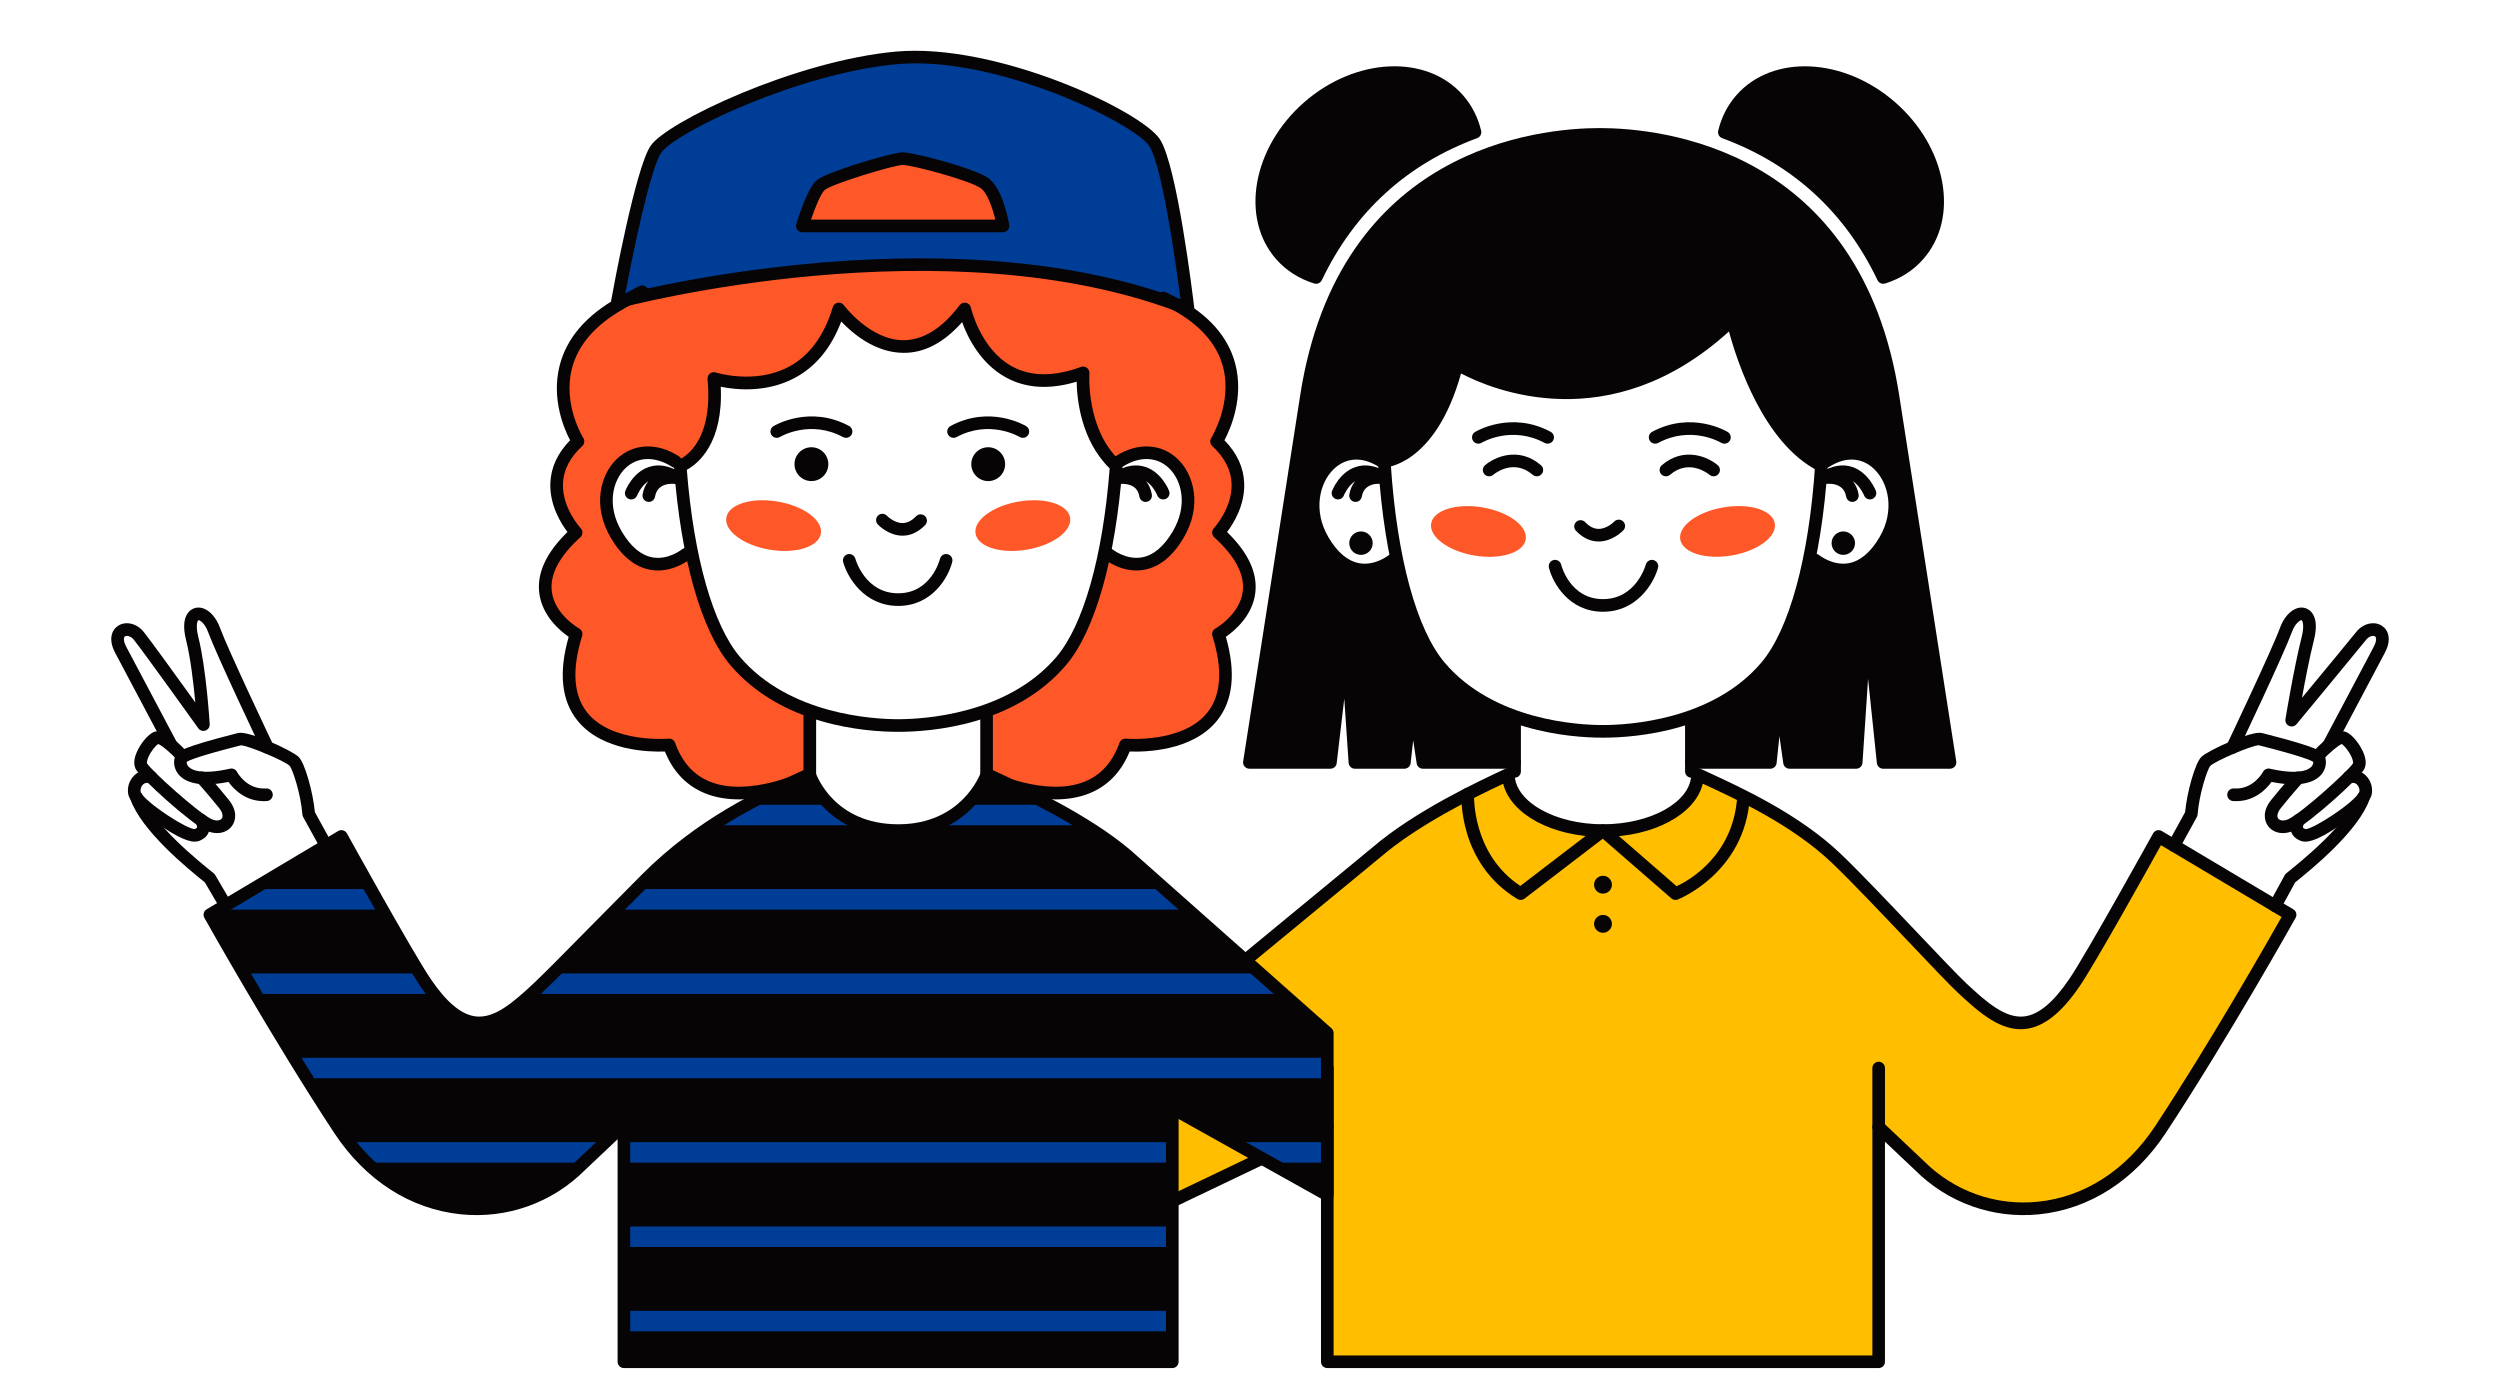 <?xml version="1.0" encoding="utf-8"?>
<!-- Generator: Adobe Illustrator 16.0.0, SVG Export Plug-In . SVG Version: 6.00 Build 0)  -->
<!DOCTYPE svg PUBLIC "-//W3C//DTD SVG 1.1//EN" "http://www.w3.org/Graphics/SVG/1.1/DTD/svg11.dtd">
<svg version="1.1" id="Capa_1" xmlns="http://www.w3.org/2000/svg" xmlns:xlink="http://www.w3.org/1999/xlink" x="0px" y="0px"
	 width="396px" height="221px" viewBox="0 0 396 221" enable-background="new 0 0 396 221" xml:space="preserve">
<g>
	<g>
		<g>
			<g>
				<g>
					<polygon fill="#FFBE00" points="185.612,175.545 185.612,190.305 200.061,183.393 					"/>
				</g>
				<g>
					<path fill="#FFBE00" d="M341.924,132.492c0,0-10.43,18.879-13.307,23.122c-6.994,10.313-11.985,6.368-17.853,0.856
						c-2.951-2.771-14.601-15.47-19.936-20.547c-6.978-6.639-17.087-11.009-21.948-13.272c0.009,0.039,0.021,0.075,0.02,0.116
						c-0.154,4.934-6.738,8.799-14.987,8.799s-14.833-3.865-14.987-8.799c-0.002-0.041,0.011-0.078,0.02-0.116
						c-4.618,2.15-14.368,6.747-20.938,12.374l-20.416,16.823l13.287,11.778v25.641l-0.635-0.345v26.78h87.338V178.52l6.455,6.103
						c10.257,10.266,28.172,9.496,38.201-5.732c10.029-15.228,20.517-33.997,20.517-33.997L341.924,132.492z"/>
				</g>
			</g>
			<g>
				<path fill="#060405" d="M299.842,62.777c-5.099-32.803-28.944-41.488-46.454-41.488c-17.509,0-41.354,8.685-46.454,41.488
					c-5.132,33.013-9.036,57.988-9.036,57.988h12.836l2.465-20.964l1.413,20.964h7.835l1.255-11.235l1.681,11.235h14.529v-7.276
					c-4.224-1.513-8.479-3.948-11.797-7.83c-2.987-3.496-5.258-9.468-6.786-16.715c-1.995,1.071-7.794,3.377-11.752-3.311
					c-4.631-7.824,2.08-17.007,9.495-12.526c1.008-0.087,8.145-1.205,11.724-15.458c0,0,21.73,14.15,43.631-7.044
					c0,0,3.941,18.079,14.088,23.121l0,0c7.509-4.828,14.727,3.999,10.046,11.907c-4.848,8.19-11.94,2.748-11.94,2.748l0.001-0.006
					c-1.529,7.507-3.844,13.696-6.911,17.285c-3.316,3.881-7.572,6.317-11.796,7.83v7.276h12.506l1.287-12.351l1.756,12.351h10.558
					l1.66-25.011l2.609,25.011h10.588C308.878,120.765,304.974,95.79,299.842,62.777z"/>
			</g>
			<g>
				<path fill="#060405" d="M298.304,43.954c2.148-0.676,4.072-1.846,5.575-3.557c5.375-6.119,3.447-16.601-4.307-23.412
					c-7.754-6.811-18.397-7.371-23.772-1.251c-1.327,1.51-2.204,3.288-2.663,5.209C282.223,24.301,292.096,30.943,298.304,43.954z"
					/>
			</g>
			<g>
				<path fill="#060405" d="M208.473,43.954c-2.148-0.676-4.072-1.846-5.575-3.557c-5.375-6.119-3.447-16.601,4.307-23.412
					c7.754-6.811,18.397-7.371,23.772-1.251c1.326,1.51,2.204,3.288,2.663,5.209C224.554,24.301,214.681,30.943,208.473,43.954z"/>
			</g>
			<g>
				<g>
					<g>
						
							<ellipse transform="matrix(-0.986 0.167 -0.167 -0.986 557.519 121.478)" fill="#FF5828" cx="273.652" cy="84.179" rx="7.595" ry="3.865"/>
					</g>
				</g>
				<g>
					<g>
						
							<ellipse transform="matrix(0.986 0.167 -0.167 0.986 17.346 -37.924)" fill="#FF5828" cx="234.174" cy="84.179" rx="7.595" ry="3.865"/>
					</g>
				</g>
			</g>
		</g>
		<g>
			<g>
				<g>
					<path fill="#060405" d="M216.179,91.29c-0.385,0-0.782-0.031-1.19-0.103c-2.432-0.424-4.542-2.122-6.271-5.044
						c-3.009-5.083-1.697-10.523,1.153-13.27c2.643-2.548,6.239-2.772,9.62-0.598c0.465,0.299,0.599,0.917,0.3,1.382
						c-0.297,0.464-0.916,0.599-1.382,0.3c-2.586-1.664-5.19-1.533-7.15,0.355c-2.284,2.202-3.3,6.622-0.82,10.812
						c1.414,2.389,3.055,3.764,4.877,4.089c2.503,0.451,4.633-1.254,4.654-1.271c0.429-0.348,1.058-0.286,1.406,0.14
						c0.35,0.426,0.29,1.053-0.135,1.403C221.141,89.569,219.022,91.29,216.179,91.29z"/>
				</g>
				<g>
					<path fill="#060405" d="M214.72,79.503c-0.055,0-0.111-0.004-0.168-0.014c-0.544-0.092-0.911-0.608-0.819-1.152
						c0.143-0.842,0.452-1.553,0.926-2.125c-1.196,0.784-1.785,2.247-1.792,2.264c-0.201,0.513-0.777,0.768-1.294,0.567
						c-0.514-0.2-0.769-0.776-0.57-1.29c0.045-0.119,1.148-2.913,3.71-3.777c1.554-0.524,3.247-0.233,5.034,0.866
						c0.409,0.251,0.582,0.757,0.412,1.206c-0.171,0.45-0.64,0.711-1.107,0.631c-0.294-0.049-2.938-0.414-3.346,1.991
						C215.622,79.158,215.199,79.503,214.72,79.503z"/>
				</g>
			</g>
			<g>
				<g>
					<path fill="#060405" d="M291.959,91.29c-2.844,0-4.962-1.72-5.062-1.803c-0.426-0.352-0.486-0.982-0.134-1.408
						c0.35-0.424,0.978-0.487,1.405-0.136c0.04,0.032,2.169,1.716,4.654,1.271c1.822-0.325,3.463-1.701,4.877-4.089
						c2.479-4.189,1.464-8.61-0.821-10.812c-1.959-1.89-4.566-2.018-7.149-0.355c-0.465,0.299-1.084,0.164-1.382-0.3
						c-0.299-0.465-0.165-1.083,0.3-1.382c3.381-2.173,6.977-1.948,9.619,0.598c2.851,2.747,4.163,8.187,1.154,13.271
						c-1.729,2.923-3.84,4.62-6.271,5.044C292.741,91.258,292.344,91.29,291.959,91.29z"/>
				</g>
				<g>
					<path fill="#060405" d="M293.417,79.503c-0.479,0-0.902-0.345-0.985-0.833c-0.405-2.405-3.047-2.041-3.35-1.991
						c-0.475,0.08-0.935-0.189-1.102-0.636c-0.167-0.448,0.004-0.951,0.411-1.202c1.786-1.099,3.48-1.39,5.034-0.866
						c2.562,0.865,3.665,3.659,3.71,3.777c0.199,0.515-0.058,1.094-0.573,1.293c-0.512,0.196-1.091-0.056-1.291-0.57l0,0
						c-0.007-0.018-0.596-1.481-1.794-2.266c0.474,0.572,0.784,1.284,0.927,2.126c0.092,0.544-0.275,1.061-0.819,1.152
						C293.528,79.499,293.472,79.503,293.417,79.503z"/>
				</g>
			</g>
			<g>
				<path fill="#060405" d="M253.913,116.847c-5.277,0-18.431-1.027-26.558-10.538c-4.744-5.551-8.039-17.405-9.043-32.522
					c-0.036-0.551,0.381-1.028,0.932-1.064c0.546-0.051,1.027,0.38,1.064,0.931c0.976,14.697,4.098,26.125,8.567,31.356
					c7.8,9.127,21.136,9.837,25.037,9.837s17.237-0.709,25.036-9.837c4.47-5.23,7.593-16.657,8.567-31.35
					c0.037-0.551,0.519-0.965,1.064-0.932c0.551,0.037,0.968,0.513,0.932,1.064c-1.004,15.114-4.299,26.966-9.043,32.516
					C272.344,115.82,259.19,116.847,253.913,116.847z"/>
			</g>
			<g>
				<path fill="#060405" d="M262.173,70.279c-0.356,0-0.701-0.19-0.882-0.526c-0.262-0.486-0.079-1.093,0.407-1.354
					c6.233-3.352,11.736-0.116,11.969,0.024c0.473,0.285,0.625,0.9,0.34,1.373c-0.284,0.472-0.896,0.625-1.37,0.342l0,0
					c-0.193-0.115-4.783-2.777-9.991,0.023C262.495,70.241,262.333,70.279,262.173,70.279z"/>
			</g>
			<g>
				<path fill="#060405" d="M245.145,70.279c-0.16,0-0.322-0.038-0.473-0.119c-5.206-2.8-9.799-0.138-9.991-0.023
					c-0.474,0.282-1.087,0.127-1.37-0.345c-0.283-0.473-0.132-1.084,0.34-1.369c0.232-0.139,5.733-3.378,11.969-0.024
					c0.486,0.262,0.669,0.868,0.407,1.354C245.846,70.089,245.501,70.279,245.145,70.279z"/>
			</g>
			<g>
				<path fill="#060405" d="M243.436,75.448c-0.231,0-0.463-0.079-0.651-0.241c-3.094-2.658-6.126-0.11-6.254,0
					c-0.417,0.358-1.048,0.313-1.41-0.107c-0.359-0.419-0.312-1.05,0.107-1.41c1.531-1.316,5.355-3.009,8.859,0
					c0.419,0.36,0.467,0.991,0.107,1.41C243.996,75.33,243.717,75.448,243.436,75.448z"/>
			</g>
			<g>
				<path fill="#060405" d="M271.439,75.448c-0.23,0-0.461-0.079-0.649-0.239c-0.142-0.12-3.199-2.628-6.256-0.002
					c-0.417,0.358-1.049,0.313-1.41-0.107c-0.359-0.419-0.312-1.05,0.107-1.41c3.503-3.009,7.328-1.316,8.859,0
					c0.419,0.36,0.467,0.991,0.107,1.41C272,75.33,271.721,75.448,271.439,75.448z"/>
			</g>
			<g>
				<path fill="#060405" d="M253.229,85.775c-1.308,0-2.515-0.568-3.591-1.689c-0.382-0.398-0.369-1.032,0.029-1.414
					c0.399-0.382,1.032-0.369,1.414,0.029c0.693,0.723,1.396,1.074,2.148,1.074c0.001,0,0.002,0,0.003,0
					c1.346-0.002,2.445-1.139,2.456-1.151c0.382-0.399,1.014-0.416,1.412-0.039c0.4,0.377,0.422,1.006,0.046,1.408
					c-0.067,0.072-1.678,1.767-3.889,1.781C253.248,85.775,253.238,85.775,253.229,85.775z"/>
			</g>
			<g>
				<path fill="#060405" d="M253.913,96.901c-5.41,0-7.967-4.565-8.563-6.979c-0.133-0.536,0.195-1.078,0.731-1.21
					c0.536-0.132,1.078,0.195,1.21,0.731c0.056,0.22,1.44,5.458,6.621,5.458c5.2,0,6.727-5.26,6.789-5.484
					c0.147-0.531,0.698-0.845,1.229-0.697c0.531,0.147,0.844,0.694,0.699,1.226C261.975,92.352,259.308,96.901,253.913,96.901z"/>
			</g>
			<g>
				<g>
					<path fill="#060405" d="M267.914,123.191c-0.553,0-1-0.448-1-1v-8.614c0-0.552,0.447-1,1-1s1,0.448,1,1v8.614
						C268.914,122.743,268.467,123.191,267.914,123.191z"/>
				</g>
				<g>
					<path fill="#060405" d="M239.911,123.191c-0.553,0-1-0.448-1-1v-8.614c0-0.552,0.447-1,1-1s1,0.448,1,1v8.614
						C240.911,122.743,240.464,123.191,239.911,123.191z"/>
				</g>
			</g>
			<g>
				<circle fill="#060405" cx="215.579" cy="86.036" r="1.856"/>
			</g>
			<g>
				<circle fill="#060405" cx="291.978" cy="86.036" r="1.856"/>
			</g>
			<g>
				<path fill="#060405" d="M265.399,142.551c-0.237,0-0.471-0.085-0.656-0.246l-10.87-9.449l-12.391,9.488
					c-0.327,0.252-0.775,0.275-1.126,0.063c-9.368-5.67-8.882-16.234-8.856-16.681c0.03-0.551,0.506-0.976,1.053-0.941
					c0.551,0.03,0.973,0.501,0.943,1.052c-0.005,0.096-0.404,9.372,7.323,14.496l12.485-9.561c0.378-0.289,0.905-0.273,1.265,0.039
					l11.01,9.571c2.031-0.955,9.011-4.901,9.595-14.226c0.034-0.552,0.509-0.979,1.061-0.936c0.551,0.035,0.97,0.509,0.936,1.061
					c-0.752,12.001-11.308,16.162-11.414,16.203C265.64,142.529,265.52,142.551,265.399,142.551z"/>
			</g>
			<g>
				<circle fill="#060405" cx="253.913" cy="140.137" r="1.414"/>
			</g>
			<g>
				<circle fill="#060405" cx="253.913" cy="146.339" r="1.414"/>
			</g>
			<g>
				<path fill="#060405" d="M297.582,216.703h-87.338c-0.553,0-1-0.447-1-1v-37.183c0-0.553,0.447-1,1-1s1,0.447,1,1v36.183h85.338
					v-36.183c0-0.399,0.237-0.761,0.604-0.918c0.365-0.16,0.793-0.082,1.082,0.191l6.455,6.103
					c4.792,4.794,11.369,7.143,18.068,6.461c7.393-0.752,14.002-5.02,18.611-12.017c8.692-13.199,17.838-29.257,20.002-33.089
					l-19.106-11.373c-2.136,3.853-10.313,18.549-12.854,22.296c-2.892,4.265-5.71,6.493-8.615,6.815
					c-3.794,0.41-7.112-2.374-10.75-5.791c-1.322-1.242-4.293-4.371-7.732-7.994c-4.333-4.563-9.244-9.736-12.208-12.557
					c-6.302-5.996-15.127-10.069-20.42-12.508c-1.162,4.813-7.739,8.425-15.807,8.425c-8.059,0-14.63-3.603-15.804-8.42
					c-4.698,2.207-13.433,6.483-19.451,11.64l-20.431,16.836c-0.426,0.35-1.056,0.29-1.408-0.137
					c-0.351-0.426-0.29-1.057,0.136-1.408l20.416-16.822c6.801-5.827,16.857-10.51,21.151-12.509
					c0.346-0.161,0.753-0.111,1.051,0.129c0.284,0.23,0.42,0.597,0.355,0.956c0.236,4.283,6.47,7.736,13.983,7.736
					c7.532,0,13.777-3.471,13.984-7.752c-0.043-0.341,0.086-0.696,0.354-0.915c0.297-0.245,0.703-0.315,1.052-0.153l1.217,0.563
					c5.401,2.488,14.441,6.653,20.999,12.892c3,2.855,7.93,8.048,12.279,12.629c3.418,3.602,6.371,6.711,7.651,7.913
					c3.271,3.071,6.211,5.586,9.161,5.261c2.288-0.254,4.636-2.199,7.18-5.949c2.818-4.157,13.154-22.855,13.259-23.045
					c0.131-0.236,0.353-0.41,0.613-0.481c0.26-0.069,0.54-0.032,0.773,0.106l20.831,12.4c0.465,0.277,0.625,0.875,0.361,1.348
					c-0.105,0.188-10.62,18.975-20.555,34.06c-4.945,7.51-12.076,12.094-20.079,12.906c-7.288,0.748-14.467-1.814-19.664-7.017
					l-4.748-4.488v34.861C298.582,216.256,298.135,216.703,297.582,216.703z M239.925,122.72c0,0.007,0,0.015,0.001,0.022
					C239.925,122.735,239.925,122.728,239.925,122.72z"/>
			</g>
			<g>
				<path fill="#060405" d="M298.304,44.954c-0.377,0-0.732-0.214-0.902-0.569c-5.155-10.801-13.436-18.373-24.612-22.504
					c-0.475-0.175-0.743-0.678-0.626-1.17c0.512-2.144,1.483-4.041,2.886-5.637c5.729-6.525,17.028-6,25.183,1.16
					c3.918,3.441,6.547,7.894,7.4,12.536c0.87,4.729-0.195,9.093-3.002,12.288c-1.574,1.792-3.602,3.088-6.026,3.851
					C298.504,44.939,298.403,44.954,298.304,44.954z M274.343,20.331c10.971,4.277,19.196,11.801,24.47,22.385
					c1.714-0.667,3.163-1.667,4.315-2.979c2.393-2.725,3.294-6.492,2.537-10.606c-0.772-4.202-3.171-8.249-6.754-11.395
					c-7.326-6.436-17.356-7.038-22.36-1.343C275.552,17.53,274.812,18.852,274.343,20.331z"/>
			</g>
			<g>
				<path fill="#060405" d="M185.613,191.306c-0.373,0-0.731-0.209-0.902-0.568c-0.239-0.498-0.028-1.096,0.47-1.334l14.448-6.913
					c0.5-0.239,1.096-0.028,1.334,0.471c0.238,0.498,0.027,1.096-0.471,1.334l-14.448,6.913
					C185.905,191.274,185.758,191.306,185.613,191.306z"/>
			</g>
			<g>
				<path fill="#060405" d="M210.244,179.521c-0.553,0-1-0.447-1-1v-9.343c0-0.553,0.447-1,1-1s1,0.447,1,1v9.343
					C211.244,179.073,210.797,179.521,210.244,179.521z"/>
			</g>
			<g>
				<path fill="#060405" d="M297.581,179.521c-0.553,0-1-0.447-1-1v-9.343c0-0.553,0.447-1,1-1s1,0.447,1,1v9.343
					C298.581,179.073,298.134,179.521,297.581,179.521z"/>
			</g>
			<g>
				<path fill="#060405" d="M308.878,121.765H298.29c-0.512,0-0.941-0.387-0.994-0.896l-1.394-13.354l-0.884,13.317
					c-0.035,0.525-0.472,0.934-0.998,0.934h-10.558c-0.498,0-0.92-0.366-0.99-0.859l-0.612-4.311l-0.446,4.274
					c-0.053,0.51-0.482,0.896-0.994,0.896h-12.506c-0.553,0-1-0.448-1-1s0.447-1,1-1h11.604l1.194-11.454
					c0.052-0.502,0.471-0.887,0.976-0.896c0.517-0.004,0.938,0.36,1.009,0.859l1.634,11.491h8.754l1.598-24.078
					c0.034-0.518,0.46-0.924,0.979-0.934c0.555,0.002,0.96,0.38,1.013,0.896l2.517,24.116h8.519
					c-0.823-5.263-4.37-27.979-8.856-56.834c-5.861-37.711-36.282-40.642-45.466-40.642s-39.604,2.931-45.466,40.642
					c-4.486,28.856-8.033,51.571-8.855,56.834h10.778l2.361-20.081c0.061-0.513,0.505-0.911,1.018-0.883
					c0.517,0.013,0.938,0.417,0.974,0.932l1.35,20.032h6.006l1.155-10.346c0.056-0.5,0.474-0.879,0.976-0.889
					c0.483-0.015,0.934,0.355,1.008,0.852l1.553,10.383h13.667c0.553,0,1,0.448,1,1s-0.447,1-1,1h-14.528
					c-0.495,0-0.916-0.362-0.989-0.852l-0.548-3.662l-0.404,3.625c-0.057,0.506-0.484,0.889-0.994,0.889h-7.835
					c-0.526,0-0.962-0.408-0.998-0.933l-0.686-10.17l-1.201,10.219c-0.06,0.504-0.486,0.883-0.993,0.883h-12.836
					c-0.292,0-0.57-0.128-0.76-0.35c-0.19-0.222-0.273-0.516-0.228-0.805c0,0,3.903-24.976,9.035-57.988
					c6.107-39.281,37.856-42.334,47.442-42.334s41.337,3.053,47.442,42.334c5.132,33.012,9.036,57.987,9.036,57.988
					c0.045,0.289-0.038,0.583-0.229,0.805C309.447,121.637,309.17,121.765,308.878,121.765z"/>
			</g>
			<g>
				<path fill="#060405" d="M288.514,74.727c-0.149,0-0.301-0.033-0.444-0.104c-8.703-4.325-12.933-17.418-14.201-22.122
					c-18.888,17.153-37.627,9.183-42.438,6.656c-4.115,14.671-12.12,14.955-12.468,14.959c-0.586-0.011-1.006-0.434-1.014-0.986
					c-0.008-0.549,0.43-1.001,0.978-1.013c0.057-0.003,1.84-0.102,4.025-1.876c2.092-1.697,4.982-5.302,6.874-12.833
					c0.078-0.313,0.304-0.568,0.604-0.687c0.298-0.12,0.64-0.085,0.91,0.092c0.861,0.559,21.344,13.444,42.391-6.925
					c0.261-0.252,0.64-0.342,0.984-0.238c0.348,0.104,0.61,0.39,0.688,0.744c0.039,0.176,3.961,17.67,13.557,22.439
					c0.494,0.246,0.696,0.846,0.45,1.34C289.235,74.523,288.882,74.727,288.514,74.727z"/>
			</g>
			<g>
				<g>
					<path fill="#060405" d="M353.632,119.4c-0.144,0-0.29-0.031-0.429-0.097c-0.499-0.237-0.711-0.834-0.474-1.333
						c0.071-0.15,7.142-15.017,8.428-18.532c0.828-2.264,2.517-3.572,4.023-3.108c0.57,0.176,2.354,1.06,1.347,5.053
						c-0.687,2.719-1.399,6.42-1.894,9.152c2.91-3.518,7.557-9.14,8.599-10.438c1.091-1.357,2.839-1.773,4.068-0.969
						c0.972,0.637,1.605,2.09,0.468,4.259c-1.664,3.172-8.056,15.202-8.056,15.202l-1.766-0.938c0,0,6.388-12.021,8.05-15.192
						c0.481-0.917,0.444-1.502,0.208-1.657c-0.269-0.176-0.907-0.083-1.414,0.549c-1.545,1.924-10.924,13.247-11.018,13.36
						c-0.289,0.349-0.774,0.458-1.185,0.272c-0.411-0.187-0.646-0.626-0.573-1.072c0.014-0.081,1.332-8.102,2.572-13.018
						c0.483-1.916,0.095-2.605,0.003-2.653c-0.19-0.058-1.019,0.418-1.555,1.885c-1.318,3.603-8.208,18.089-8.5,18.704
						C354.364,119.19,354.006,119.4,353.632,119.4z"/>
				</g>
				<g>
					<path fill="#060405" d="M360.384,144.482c-0.162,0-0.326-0.039-0.479-0.123c-0.484-0.266-0.663-0.873-0.397-1.357l2.389-4.371
						c0.063-0.115,0.149-0.217,0.252-0.3c2.4-1.929,9.705-7.796,11.313-12.395c0.183-0.521,0.753-0.795,1.274-0.614
						c0.521,0.182,0.796,0.752,0.614,1.274c-1.762,5.038-9.137,11.035-11.793,13.169l-2.295,4.195
						C361.08,144.294,360.737,144.482,360.384,144.482z"/>
				</g>
				<g>
					<path fill="#060405" d="M344.35,134.937c-0.163,0-0.328-0.04-0.481-0.124c-0.483-0.266-0.66-0.875-0.394-1.358l2.646-4.809
						c0.283-3.056,1.551-7.75,2.581-8.754c1.056-1.03,7.945-4.205,9.589-3.782l0.395,0.101c8.814,2.243,9.177,2.877,9.468,3.388
						c0.398,0.697,0.415,1.928-0.324,2.928c-0.873,1.179-2.969,2.332-8.021,1.33c-0.804,1.121-2.776,3.248-6.079,3.032
						c-0.551-0.036-0.969-0.512-0.933-1.063c0.036-0.551,0.497-0.971,1.063-0.933c3.047,0.205,4.535-2.51,4.597-2.625
						c0.213-0.396,0.669-0.604,1.104-0.507c4.769,1.077,6.209,0.112,6.605-0.353c0.248-0.29,0.273-0.585,0.259-0.74
						c-0.419-0.246-2.035-0.94-8.232-2.517l-0.405-0.104c-0.005,0-0.011,0-0.017,0c-1.004,0-6.821,2.448-7.672,3.278
						c-0.437,0.517-1.738,4.363-2.002,7.699c-0.012,0.141-0.053,0.279-0.121,0.403l-2.749,4.994
						C345.045,134.75,344.702,134.937,344.35,134.937z"/>
				</g>
				<g>
					<path fill="#060405" d="M361.618,131.963c-0.932,0-1.773-0.369-2.318-1.069c-0.691-0.888-0.938-2.446,0.438-4.16
						c1.909-2.376,3.487-4.117,3.554-4.19c0.372-0.41,1.004-0.438,1.413-0.068c0.408,0.372,0.438,1.004,0.067,1.413
						c-0.016,0.018-1.606,1.771-3.476,4.098c-0.54,0.674-0.701,1.316-0.419,1.679c0.228,0.292,0.819,0.447,1.587,0.097
						c2.109-0.965,9.607-7.745,10.254-8.857c0.022-0.057,0.039-0.363-0.207-0.943c-0.41-0.968-1.187-1.865-1.559-2.113
						c-0.557,0.19-2.016,1.416-3.187,2.691c-0.374,0.407-1.006,0.434-1.413,0.06c-0.406-0.374-0.434-1.006-0.06-1.413
						c2.38-2.589,4.16-3.68,5.271-3.261c1.12,0.425,2.405,2.177,2.903,3.547c0.351,0.968,0.349,1.779-0.007,2.412
						c-0.796,1.417-8.647,8.545-11.165,9.695C362.734,131.837,362.161,131.963,361.618,131.963z M371.041,117.826"/>
				</g>
				<g>
					<path fill="#060405" d="M365.154,133.318c-0.262,0-0.496-0.041-0.709-0.123c-1.015-0.389-1.409-1.039-1.561-1.516
						c-0.358-1.128,0.325-2.197,0.404-2.315c0.309-0.46,0.929-0.581,1.388-0.274c0.456,0.305,0.58,0.921,0.279,1.379
						c-0.101,0.158-0.212,0.465-0.165,0.605c0.026,0.079,0.168,0.176,0.369,0.253c0.018,0.003,0.038,0.004,0.06,0.004
						c1.238,0,7.774-4.247,8.506-5.898c0.086-0.368-0.067-0.871-0.387-1.174c-0.265-0.25-0.595-0.32-0.987-0.201
						c-0.531,0.156-1.087-0.142-1.245-0.67c-0.158-0.529,0.142-1.086,0.671-1.246c1.078-0.322,2.148-0.082,2.938,0.666
						c0.841,0.797,1.209,2.033,0.938,3.146c-0.394,1.618-5.215,5.136-7.676,6.427C366.771,133.014,365.864,133.318,365.154,133.318z
						"/>
				</g>
			</g>
			<g>
				<path fill="#060405" d="M208.473,44.954c-0.1,0-0.2-0.015-0.3-0.046c-2.424-0.763-4.452-2.058-6.027-3.851
					c-5.73-6.524-3.757-17.66,4.398-24.824c8.157-7.164,19.454-7.684,25.184-1.16c1.402,1.597,2.373,3.494,2.885,5.637
					c0.117,0.492-0.151,0.995-0.626,1.17c-11.177,4.132-19.458,11.704-24.611,22.504C209.205,44.74,208.85,44.954,208.473,44.954z
					 M220.883,12.486c-4.316,0-9.062,1.774-13.019,5.25c-7.327,6.436-9.219,16.305-4.217,22.001
					c1.153,1.312,2.603,2.312,4.316,2.979c5.272-10.583,13.498-18.107,24.469-22.385c-0.469-1.479-1.209-2.801-2.208-3.938
					C227.924,13.773,224.559,12.486,220.883,12.486z"/>
			</g>
		</g>
		<g>
			<path fill="none" stroke="#060405" stroke-width="2" stroke-linecap="round" stroke-linejoin="round" stroke-miterlimit="10" d="
				M297.582,178.52"/>
		</g>
	</g>
	<g>
		<g>
			<g>
				<path fill="#FF5828" d="M193,84.36c0,0,7.145-7.597-0.298-14.44c0,0,8.66-13.69-6.758-21.877
					c-0.576-0.292-1.149-0.572-1.723-0.851c-35.318-11.431-82.515-0.981-82.515-0.981l0,0c-1.722,0.872-2.875,1.541-3.394,1.832
					c-15.217,8.554-6.758,21.877-6.758,21.877c-7.442,6.844-0.297,14.44-0.297,14.44c-11.021,9.972,0,16.075,0,16.075
					c-6.103,19.498,14.735,17.563,14.735,17.563c4.763,13.396,21.733,5.061,21.733,5.061h0.802v-10.41
					c-4.306-1.505-8.666-3.954-12.049-7.913c-3.007-3.519-5.291-9.539-6.819-16.849c-1.321,0.801-7.704,4.134-12.031-3.177
					c-4.68-7.907,1.864-16.421,10.625-11.657l0.055,0.485c1.542-0.844,5.658-4.02,4.765-13.587c0,0,15.033,4.912,19.796-11.014
					c0,0,9.823,13.396,19.944,0c0,0,3.423,15.777,18.754,10.121c0,0-0.63,8.385,4.398,13.893l0.001-0.005
					c8.781-4.657,15.325,3.857,10.645,11.764c-4.049,6.842-9.913,4.287-11.735,3.259c-1.529,7.274-3.808,13.262-6.803,16.768
					c-3.25,3.803-7.401,6.213-11.541,7.732v10.591c0,0,16.97,8.335,21.732-5.061c0,0,20.838,1.935,14.735-17.563
					C193,100.435,204.021,94.333,193,84.36z"/>
			</g>
			<g>
				<path fill="#060405" d="M210.878,163.627l-30.794-27.3c-6.763-6.217-18.161-11.362-23.13-13.676
					c0.008,0.039-3.007,8.915-14.044,8.915c-11.037,0-14.052-8.876-14.043-8.915c-5.728,2.667-16.515,7.122-25.857,16.59
					c-9.342,9.468-14.402,14.659-17.139,17.229c-5.868,5.512-10.859,9.457-17.853-0.856c-2.877-4.243-13.307-23.122-13.307-23.122
					l-20.832,12.4c0,0,10.487,18.77,20.517,33.997c10.03,15.229,27.945,15.998,38.202,5.732l6.863-6.488l-0.22-0.001v37.57h86.372
					v-40.158l25.266,13.723V163.627z"/>
			</g>
			<g>
				<g>
					<rect x="99.241" y="180.914" fill="#003D97" width="86.372" height="3.248"/>
				</g>
				<g>
					<polygon fill="#003D97" points="195.498,180.914 201.478,184.162 210.879,184.162 210.879,180.914 					"/>
				</g>
				<g>
					<rect x="99.241" y="207.635" fill="#003D97" width="86.372" height="3.248"/>
				</g>
				<g>
					<rect x="99.241" y="194.274" fill="#003D97" width="86.372" height="3.248"/>
				</g>
				<g>
					<path fill="#003D97" d="M96.52,180.914H55.852c0.916,1.185,1.881,2.269,2.891,3.248h34.342L96.52,180.914z"/>
				</g>
				<g>
					<path fill="#003D97" d="M47.205,167.553c0.662,1.077,1.334,2.162,2.013,3.248h161.662v-3.248H47.205z"/>
				</g>
				<g>
					<path fill="#003D97" d="M69.353,157.441c-0.438-0.553-0.882-1.158-1.335-1.827c-0.25-0.368-0.56-0.854-0.912-1.422H39.212
						c0.6,1.028,1.235,2.111,1.906,3.249H69.353z"/>
				</g>
				<g>
					<path fill="#003D97" d="M153.709,127.472c-1.292,1.256-3.024,2.472-5.336,3.248h24.108c-1.879-1.169-3.806-2.255-5.672-3.248
						H153.709z"/>
				</g>
				<g>
					<path fill="#003D97" d="M118.947,127.472c-1.744,0.95-3.574,2.028-5.438,3.248h23.937c-2.313-0.776-4.045-1.992-5.336-3.248
						H118.947z"/>
				</g>
				<g>
					<path fill="#003D97" d="M101.439,140.832c-1.133,1.149-2.201,2.232-3.201,3.248h90.591l-3.664-3.248H101.439z"/>
				</g>
				<g>
					<path fill="#003D97" d="M61.202,144.08c-0.625-1.1-1.242-2.193-1.836-3.248H40.7l-5.456,3.248H61.202z"/>
				</g>
				<g>
					<path fill="#003D97" d="M88.219,154.192c-0.927,0.917-1.706,1.673-2.35,2.278c-0.351,0.33-0.699,0.654-1.045,0.971h119.075
						l-3.664-3.249H88.219z"/>
				</g>
			</g>
			<g>
				<path fill="#003D97" d="M97.776,47.852c0,0,52.005-14.153,90.408,1.088c0,0-2.637-22.261-5.291-26.33
					c-2.653-4.068-25.106-14.859-40.856-13.444s-35.814,10.967-38.165,14.505S97.776,47.852,97.776,47.852z"/>
			</g>
			<g>
				<path fill="#FF5828" d="M127.083,35.79h31.794c0,0-0.884-5.33-2.934-6.784c-2.049-1.453-11.441-3.876-12.963-3.876
					s-11.698,3.069-12.99,4.199C128.698,30.46,127.083,35.79,127.083,35.79z"/>
			</g>
			<g>
				<path fill="#FF5828" d="M130.024,84.524c-0.356,2.104-3.998,3.242-8.134,2.542c-4.135-0.701-7.199-2.974-6.843-5.079
					c0.357-2.104,3.998-3.243,8.134-2.542C127.317,80.146,130.381,82.419,130.024,84.524z M154.526,84.524
					c0.356,2.104,3.998,3.242,8.133,2.542c4.136-0.701,7.199-2.974,6.843-5.079s-3.998-3.243-8.133-2.542
					C157.233,80.146,154.17,82.419,154.526,84.524z"/>
			</g>
		</g>
		<g>
			<g>
				<g>
					<path fill="#060405" d="M180.01,90.365c-2.844,0-4.962-1.72-5.063-1.803c-0.426-0.352-0.485-0.982-0.133-1.408
						c0.352-0.425,0.979-0.484,1.405-0.136l0,0c0.021,0.017,2.141,1.716,4.656,1.271c1.822-0.325,3.462-1.701,4.876-4.09
						c2.455-4.147,1.427-8.104-0.567-10.026c-1.94-1.868-4.708-1.95-7.403-0.217c-0.466,0.299-1.083,0.163-1.382-0.3
						c-0.298-0.465-0.164-1.083,0.3-1.382c3.476-2.235,7.259-2.059,9.873,0.459c2.542,2.45,3.909,7.402,0.9,12.484
						c-1.729,2.923-3.84,4.62-6.271,5.044C180.792,90.334,180.394,90.365,180.01,90.365z"/>
				</g>
				<g>
					<path fill="#060405" d="M181.468,79.503c-0.479,0-0.903-0.345-0.985-0.833c-0.118-0.699-0.404-1.2-0.873-1.532
						c-0.982-0.694-2.458-0.462-2.473-0.459c-0.479,0.08-0.938-0.183-1.107-0.631c-0.17-0.449,0.002-0.955,0.411-1.206
						c1.787-1.101,3.48-1.391,5.035-0.866c2.561,0.865,3.665,3.659,3.71,3.777c0.199,0.515-0.058,1.094-0.573,1.293
						c-0.512,0.198-1.091-0.056-1.292-0.57l0,0c-0.007-0.018-0.596-1.48-1.792-2.265c0.473,0.572,0.783,1.283,0.925,2.125
						c0.092,0.544-0.275,1.061-0.819,1.152C181.58,79.499,181.523,79.503,181.468,79.503z"/>
				</g>
			</g>
			<g>
				<g>
					<path fill="#060405" d="M104.229,90.365c-0.385,0-0.782-0.031-1.19-0.103c-2.432-0.424-4.542-2.122-6.271-5.044
						c-3.008-5.083-1.642-10.035,0.9-12.484c2.613-2.518,6.396-2.694,9.873-0.459c0.464,0.299,0.599,0.917,0.3,1.382
						c-0.299,0.463-0.917,0.599-1.382,0.3c-2.695-1.733-5.462-1.653-7.403,0.217c-1.994,1.921-3.022,5.878-0.567,10.026
						c1.414,2.389,3.055,3.765,4.876,4.09c2.51,0.445,4.635-1.254,4.656-1.271c0.427-0.348,1.057-0.286,1.406,0.14
						c0.35,0.426,0.29,1.053-0.134,1.403C109.191,88.645,107.073,90.365,104.229,90.365z"/>
				</g>
				<g>
					<path fill="#060405" d="M102.771,79.503c-0.055,0-0.111-0.004-0.167-0.014c-0.544-0.092-0.912-0.608-0.819-1.152
						c0.142-0.842,0.452-1.552,0.924-2.124c-1.191,0.783-1.784,2.243-1.79,2.26c-0.199,0.516-0.779,0.77-1.293,0.573
						c-0.515-0.199-0.772-0.778-0.573-1.293c0.046-0.119,1.149-2.913,3.71-3.777c1.554-0.524,3.248-0.233,5.035,0.866
						c0.409,0.251,0.581,0.757,0.411,1.206s-0.634,0.709-1.107,0.631c-0.295-0.05-2.939-0.414-3.346,1.991
						C103.673,79.158,103.25,79.503,102.771,79.503z"/>
				</g>
			</g>
			<g>
				<path fill="#060405" d="M142.275,115.923c-5.278,0-18.43-1.027-26.558-10.538c-4.619-5.405-7.889-16.89-8.971-31.511
					c-0.034-0.457,0.247-0.878,0.682-1.023c0.223-0.079,5.646-2.121,4.648-12.808c-0.031-0.334,0.108-0.663,0.371-0.873
					c0.262-0.211,0.616-0.273,0.934-0.171c0.061,0.02,6.156,1.939,11.495-0.864c3.304-1.735,5.671-4.927,7.034-9.485
					c0.108-0.363,0.414-0.633,0.787-0.698c0.375-0.063,0.752,0.088,0.977,0.393c0.041,0.055,4.125,5.514,9.423,5.546
					c3.144-0.024,6.118-1.851,8.917-5.557c0.235-0.311,0.631-0.457,1.012-0.373c0.381,0.083,0.679,0.381,0.763,0.763
					c0.014,0.065,1.494,6.564,6.527,9.317c2.972,1.626,6.641,1.651,10.904,0.079c0.319-0.119,0.676-0.066,0.948,0.14
					c0.271,0.205,0.42,0.534,0.396,0.873c-0.006,0.088-0.586,8.889,4.918,13.932c0.226,0.207,0.345,0.506,0.322,0.811
					c-1.082,14.62-4.352,26.105-8.971,31.511C160.705,114.896,147.553,115.923,142.275,115.923z M108.793,74.414
					c1.1,13.875,4.167,24.666,8.445,29.672c7.8,9.128,21.136,9.837,25.037,9.837s17.237-0.709,25.037-9.837
					c4.3-5.032,7.377-15.909,8.461-29.887c-4.519-4.431-5.179-10.865-5.232-13.742c-4.269,1.292-8.029,1.069-11.198-0.669
					c-4.057-2.226-6.07-6.354-6.942-8.765c-2.879,3.255-6,4.908-9.327,4.867c-4.481-0.032-8.057-3.1-9.82-4.966
					c-1.59,4.208-4.096,7.228-7.466,8.992c-4.5,2.354-9.301,1.82-11.62,1.341C114.597,70.282,110.516,73.475,108.793,74.414z"/>
			</g>
			<g>
				<g>
					<circle fill="#060405" cx="128.528" cy="73.524" r="2.68"/>
				</g>
			</g>
			<g>
				<g>
					<circle fill="#060405" cx="156.532" cy="73.524" r="2.68"/>
				</g>
			</g>
			<g>
				<path fill="#060405" d="M134.015,69.355c-0.16,0-0.322-0.038-0.473-0.119c-5.206-2.8-9.798-0.138-9.991-0.023
					c-0.474,0.281-1.088,0.127-1.37-0.345c-0.283-0.473-0.132-1.084,0.34-1.369c0.232-0.139,5.736-3.376,11.968-0.024
					c0.486,0.262,0.668,0.868,0.407,1.354C134.716,69.165,134.372,69.355,134.015,69.355z"/>
			</g>
			<g>
				<path fill="#060405" d="M151.044,69.355c-0.356,0-0.701-0.19-0.882-0.526c-0.261-0.486-0.079-1.093,0.407-1.354
					c6.233-3.352,11.737-0.115,11.968,0.024c0.473,0.285,0.625,0.9,0.34,1.373c-0.285,0.472-0.897,0.625-1.371,0.341
					c-0.204-0.121-4.792-2.772-9.99,0.023C151.366,69.317,151.204,69.355,151.044,69.355z"/>
			</g>
			<g>
				<path fill="#060405" d="M142.959,84.851c-0.01,0-0.02,0-0.029,0c-2.211-0.014-3.821-1.709-3.889-1.781
					c-0.377-0.404-0.356-1.037,0.047-1.414c0.402-0.376,1.033-0.355,1.41,0.044c0.014,0.015,1.113,1.149,2.456,1.151
					c0.001,0,0.002,0,0.003,0c0.752,0,1.455-0.351,2.148-1.074c0.382-0.398,1.016-0.411,1.414-0.029
					c0.398,0.382,0.412,1.016,0.029,1.414C145.475,84.283,144.267,84.851,142.959,84.851z"/>
			</g>
			<g>
				<path fill="#060405" d="M142.275,95.977c-5.396,0-8.062-4.549-8.718-6.955c-0.145-0.533,0.169-1.083,0.702-1.228
					c0.533-0.145,1.081,0.168,1.227,0.699l0,0c0.063,0.224,1.588,5.484,6.789,5.484c5.181,0,6.564-5.238,6.621-5.46
					c0.135-0.534,0.674-0.862,1.212-0.727c0.535,0.133,0.861,0.673,0.729,1.208C150.242,91.412,147.686,95.977,142.275,95.977z"/>
			</g>
			<g>
				<g>
					<path fill="#060405" d="M128.274,123.651c-0.552,0-1-0.448-1-1v-9.998c0-0.552,0.448-1,1-1s1,0.448,1,1v9.998
						C129.274,123.204,128.826,123.651,128.274,123.651z"/>
				</g>
				<g>
					<path fill="#060405" d="M156.276,123.651c-0.552,0-1-0.448-1-1v-9.998c0-0.552,0.448-1,1-1s1,0.448,1,1v9.998
						C157.276,123.204,156.829,123.651,156.276,123.651z"/>
				</g>
			</g>
			<g>
				<path fill="#060405" d="M167.191,126.625c-5.583,0-10.811-2.527-11.1-2.668c-0.496-0.243-0.7-0.842-0.457-1.337
					c0.243-0.497,0.843-0.699,1.338-0.458c0.085,0.042,8.65,4.171,14.877,1.636c2.554-1.041,4.396-3.104,5.472-6.133
					c0.153-0.43,0.577-0.701,1.034-0.661c0.087,0.006,8.939,0.755,12.866-4.108c2.214-2.742,2.491-6.833,0.823-12.161
					c-0.142-0.453,0.055-0.944,0.47-1.174c0.037-0.021,3.926-2.236,4.345-5.939c0.301-2.66-1.224-5.526-4.532-8.519
					c-0.199-0.18-0.316-0.433-0.328-0.7s0.086-0.529,0.269-0.725c0.03-0.032,2.961-3.219,2.813-7.082
					c-0.082-2.15-1.111-4.149-3.058-5.939c-0.355-0.327-0.426-0.861-0.169-1.27c0.034-0.055,3.406-5.517,1.862-11.305
					c-0.986-3.695-3.76-6.775-8.243-9.156c-0.543-0.275-1.101-0.552-1.658-0.824c-0.497-0.242-0.703-0.84-0.461-1.337
					c0.24-0.497,0.837-0.706,1.337-0.461c0.566,0.275,1.134,0.558,1.703,0.846c5.019,2.665,8.129,6.173,9.26,10.436
					c1.431,5.394-0.748,10.348-1.703,12.154c1.988,2.033,3.04,4.316,3.129,6.797c0.127,3.492-1.704,6.404-2.714,7.735
					c3.333,3.237,4.839,6.46,4.478,9.591c-0.425,3.68-3.316,6.077-4.671,7.01c1.623,5.659,1.152,10.126-1.402,13.285
					c-3.908,4.833-11.4,4.974-13.835,4.882c-1.31,3.209-3.439,5.432-6.339,6.612C170.864,126.356,169.008,126.625,167.191,126.625z"
					/>
			</g>
			<g>
				<path fill="#060405" d="M188.185,49.939c-0.125,0-0.25-0.023-0.369-0.07c-37.646-14.941-89.261-1.193-89.777-1.053
					c-0.331,0.088-0.686,0.004-0.938-0.228c-0.253-0.232-0.37-0.578-0.308-0.916c0.387-2.133,3.852-20.95,6.248-24.555
					C105.567,19.313,126.03,9.6,141.948,8.17c15.876-1.424,38.822,9.354,41.783,13.894c2.704,4.146,5.173,24.456,5.446,26.758
					c0.042,0.35-0.104,0.696-0.384,0.911C188.617,49.869,188.401,49.939,188.185,49.939z M145.773,40.921
					c13.54,0,28.125,1.605,41.215,6.486c-0.894-7.034-3.026-21.328-4.932-24.251c-2.357-3.615-24.265-14.405-39.93-12.994
					c-15.664,1.407-35.304,10.875-37.421,14.063c-1.689,2.542-4.432,15.756-5.662,22.276
					C104.486,45.179,123.738,40.921,145.773,40.921z"/>
			</g>
			<g>
				<path fill="#060405" d="M117.066,126.625c-1.818,0-3.673-0.268-5.407-0.973c-2.9-1.18-5.03-3.402-6.34-6.612
					c-2.429,0.086-9.927-0.049-13.835-4.882c-2.555-3.159-3.025-7.626-1.402-13.285c-1.354-0.933-4.246-3.33-4.671-7.01
					c-0.361-3.13,1.145-6.354,4.478-9.591c-1.011-1.331-2.841-4.243-2.715-7.735c0.09-2.481,1.142-4.764,3.129-6.797
					c-0.926-1.76-2.994-6.509-1.662-11.805c1.089-4.33,4.178-7.952,9.181-10.764l0.249-0.14c0.586-0.332,1.677-0.95,3.184-1.712
					c0.494-0.25,1.095-0.052,1.344,0.44c0.25,0.493,0.052,1.095-0.44,1.344c-1.465,0.742-2.53,1.344-3.102,1.668l-0.254,0.144
					c-4.504,2.532-7.271,5.731-8.221,9.508c-1.442,5.734,1.785,10.909,1.817,10.96c0.259,0.409,0.189,0.944-0.167,1.272
					c-1.951,1.794-2.98,3.798-3.058,5.954c-0.141,3.879,2.783,7.035,2.813,7.066c0.184,0.196,0.281,0.457,0.271,0.725
					c-0.011,0.269-0.129,0.521-0.328,0.702c-3.313,2.998-4.837,5.869-4.53,8.531c0.429,3.719,4.305,5.905,4.344,5.927
					c0.416,0.23,0.612,0.721,0.47,1.174c-1.667,5.327-1.391,9.419,0.823,12.161c3.926,4.862,12.776,4.116,12.865,4.108
					c0.462-0.04,0.881,0.23,1.034,0.661c1.077,3.029,2.918,5.092,5.473,6.133c6.226,2.538,14.792-1.594,14.877-1.636
					c0.494-0.243,1.095-0.039,1.338,0.458c0.243,0.496,0.039,1.094-0.457,1.337C127.877,124.098,122.648,126.625,117.066,126.625z"
					/>
			</g>
			<g>
				<path fill="#060405" d="M158.877,36.79h-31.794c-0.316,0-0.614-0.15-0.803-0.404c-0.188-0.254-0.246-0.583-0.154-0.886
					c0.284-0.936,1.771-5.667,3.206-6.923c1.541-1.348,11.97-4.447,13.649-4.447c1.779,0,11.367,2.518,13.542,4.061
					c2.322,1.647,3.244,6.848,3.341,7.436c0.048,0.29-0.034,0.586-0.224,0.81S159.171,36.79,158.877,36.79z M128.458,34.79h29.197
					c-0.443-1.88-1.274-4.248-2.289-4.968c-1.815-1.288-10.93-3.691-12.385-3.691c-1.376,0-11.279,3.03-12.332,3.952
					C130.047,30.608,129.125,32.844,128.458,34.79z"/>
			</g>
			<g>
				<g>
					<path fill="#060405" d="M42.368,119.4c-0.374,0-0.732-0.21-0.903-0.57c-0.293-0.615-7.182-15.102-8.5-18.704
						c-0.538-1.468-1.371-1.956-1.556-1.884c-0.091,0.047-0.479,0.737,0.004,2.652c1.252,4.965,1.783,13.459,1.805,13.818
						c0.027,0.445-0.243,0.854-0.664,1.003c-0.417,0.15-0.887,0.003-1.147-0.36c-0.086-0.121-8.673-12.108-10.197-14.004
						c-0.498-0.621-1.151-0.719-1.414-0.549c-0.237,0.155-0.273,0.74,0.208,1.657c1.663,3.17,8.05,15.192,8.05,15.192l-1.767,0.938
						c0,0-6.391-12.029-8.055-15.202c-1.138-2.169-0.504-3.622,0.468-4.259c1.229-0.806,2.978-0.389,4.069,0.969
						c1.088,1.355,5.49,7.45,8.167,11.172c-0.274-2.94-0.752-7.072-1.462-9.887c-1.007-3.993,0.776-4.877,1.347-5.053
						c1.5-0.465,3.194,0.844,4.023,3.108c1.287,3.516,8.357,18.382,8.428,18.532c0.237,0.499,0.025,1.095-0.473,1.333
						C42.659,119.369,42.512,119.4,42.368,119.4z"/>
				</g>
				<g>
					<path fill="#060405" d="M35.741,144.407c-0.344,0-0.678-0.177-0.864-0.495l-2.422-4.137
						c-2.646-2.128-10.042-8.137-11.804-13.179c-0.182-0.521,0.093-1.092,0.614-1.274c0.524-0.181,1.092,0.093,1.274,0.614
						c1.606,4.596,8.912,10.466,11.313,12.396c0.095,0.076,0.175,0.168,0.236,0.273l2.515,4.297
						c0.279,0.477,0.119,1.089-0.357,1.367C36.086,144.363,35.913,144.407,35.741,144.407z"/>
				</g>
				<g>
					<path fill="#060405" d="M51.65,134.937c-0.353,0-0.695-0.187-0.877-0.519l-2.749-4.994c-0.068-0.123-0.11-0.262-0.121-0.402
						c-0.263-3.335-1.566-7.182-2.016-7.713c-0.842-0.821-6.73-3.274-7.75-3.25l-0.33,0.09c-6.217,1.582-7.824,2.276-8.236,2.52
						c-0.012,0.143,0.012,0.443,0.263,0.737c0.397,0.465,1.838,1.429,6.605,0.353c0.444-0.1,0.896,0.11,1.106,0.512
						c0.06,0.111,1.544,2.832,4.595,2.621c0.555-0.047,1.027,0.381,1.063,0.933c0.036,0.551-0.382,1.027-0.933,1.063
						c-3.304,0.22-5.275-1.911-6.08-3.032c-5.049,1.005-7.147-0.151-8.019-1.329c-0.74-1-0.723-2.23-0.324-2.929
						c0.291-0.51,0.653-1.145,9.467-3.387l0.394-0.101c1.632-0.426,8.534,2.752,9.589,3.782c1.031,1.005,2.298,5.699,2.581,8.754
						l2.646,4.81c0.267,0.482,0.09,1.092-0.394,1.357C51.979,134.896,51.813,134.937,51.65,134.937z"/>
				</g>
				<g>
					<path fill="#060405" d="M34.382,131.962c-0.543,0.001-1.116-0.125-1.679-0.382c-2.517-1.15-10.37-8.278-11.166-9.695
						c-0.355-0.633-0.357-1.445-0.005-2.413c0.498-1.37,1.783-3.122,2.903-3.547c1.117-0.426,2.893,0.671,5.271,3.261
						c0.374,0.406,0.347,1.039-0.06,1.413c-0.407,0.373-1.039,0.347-1.413-0.06c-1.194-1.298-2.626-2.502-3.187-2.691
						c-0.371,0.247-1.148,1.144-1.559,2.112c-0.246,0.581-0.229,0.888-0.204,0.95c0.643,1.106,8.142,7.886,10.25,8.85
						c0.768,0.352,1.36,0.196,1.587-0.096c0.282-0.362,0.122-1.005-0.419-1.679c-1.869-2.326-3.46-4.08-3.476-4.098
						c-0.371-0.409-0.341-1.041,0.068-1.413c0.409-0.371,1.041-0.341,1.413,0.068c0.066,0.073,1.645,1.813,3.555,4.19
						c1.376,1.713,1.128,3.272,0.438,4.16C36.155,131.594,35.313,131.962,34.382,131.962z M24.96,117.826L24.96,117.826
						L24.96,117.826z"/>
				</g>
				<g>
					<path fill="#060405" d="M30.846,133.318c-0.71,0-1.619-0.306-2.828-0.939c-2.405-1.263-7.264-4.746-7.672-6.425
						c-0.271-1.114,0.098-2.35,0.939-3.147c0.788-0.746,1.859-0.988,2.938-0.666c0.529,0.159,0.829,0.716,0.67,1.246
						c-0.159,0.529-0.713,0.829-1.246,0.67c-0.389-0.119-0.722-0.05-0.986,0.201c-0.32,0.303-0.473,0.806-0.372,1.223
						c0.729,1.63,7.489,6.006,8.589,5.834c0.162-0.066,0.303-0.162,0.329-0.241c0.047-0.142-0.065-0.449-0.166-0.607
						c-0.294-0.462-0.166-1.08,0.293-1.38c0.458-0.301,1.07-0.18,1.375,0.276c0.079,0.118,0.763,1.188,0.404,2.315
						c-0.151,0.477-0.545,1.127-1.56,1.516C31.342,133.277,31.107,133.318,30.846,133.318z"/>
				</g>
			</g>
			<g>
				<path fill="#060405" d="M185.692,216.703H98.827c-0.552,0-1-0.447-1-1v-35.248l-5.176,4.895
					c-5.178,5.182-12.348,7.742-19.645,6.997c-8.002-0.813-15.133-5.396-20.079-12.906c-9.935-15.085-20.45-33.872-20.555-34.06
					c-0.264-0.473-0.104-1.07,0.361-1.348l20.832-12.4c0.232-0.139,0.51-0.177,0.773-0.106c0.261,0.071,0.483,0.245,0.614,0.481
					c0.104,0.189,10.439,18.889,13.259,23.045c2.543,3.75,4.891,5.695,7.179,5.949c2.948,0.33,5.891-2.188,9.162-5.261
					c1.655-1.554,5.029-4.978,8.935-8.94c2.545-2.582,5.359-5.437,8.18-8.266c8.896-8.921,18.622-13.356,24.433-16.006
					c0.608-0.277,1.179-0.538,1.709-0.785c0.345-0.158,0.75-0.111,1.046,0.125c0.168,0.134,0.285,0.316,0.34,0.516
					c0.126,0.369,2.93,8.18,13.08,8.18c10.009,0,12.958-7.839,13.08-8.182c0.055-0.197,0.169-0.376,0.335-0.51
					c0.297-0.24,0.707-0.29,1.05-0.129l0.717,0.333c4.89,2.27,15.063,6.992,21.677,12.635l31.772,28.166
					c0.215,0.189,0.337,0.463,0.337,0.748v25.641c0,0.354-0.188,0.683-0.494,0.862c-0.307,0.181-0.683,0.185-0.994,0.011
					l-23.063-12.894v38.456C186.692,216.256,186.245,216.703,185.692,216.703z M99.827,214.703h84.866v-39.161
					c0-0.354,0.188-0.683,0.494-0.862c0.306-0.18,0.685-0.184,0.994-0.011l23.064,12.894v-23.485l-31.421-27.855
					c-6.294-5.37-16.096-9.957-20.984-12.227c-0.457,0.933-1.167,2.028-1.757,2.768c-2.111,2.647-6.047,5.802-12.806,5.802
					c-6.711,0-10.637-3.116-12.748-5.729c-0.675-0.836-1.375-1.93-1.819-2.842c-0.252,0.116-0.512,0.234-0.779,0.355
					c-6.056,2.761-15.207,6.934-23.847,15.598c-2.818,2.826-5.629,5.678-8.171,8.258c-3.921,3.979-7.308,7.414-8.991,8.994
					c-3.638,3.416-6.954,6.205-10.751,5.791c-2.905-0.322-5.723-2.551-8.614-6.815c-2.542-3.747-10.719-18.443-12.854-22.296
					l-19.107,11.373c2.164,3.832,11.309,19.89,20.002,33.089c4.609,6.997,11.218,11.265,18.611,12.017
					c6.697,0.68,13.277-1.667,18.048-6.441l6.884-6.51c0.292-0.274,0.718-0.351,1.083-0.191c0.367,0.157,0.604,0.519,0.604,0.918
					V214.703z"/>
			</g>
		</g>
	</g>
	<g>
		<g>
			<polygon fill="#003D97" points="177.215,134.437 177.215,134.437 177.215,134.437 			"/>
		</g>
	</g>
</g>
</svg>
